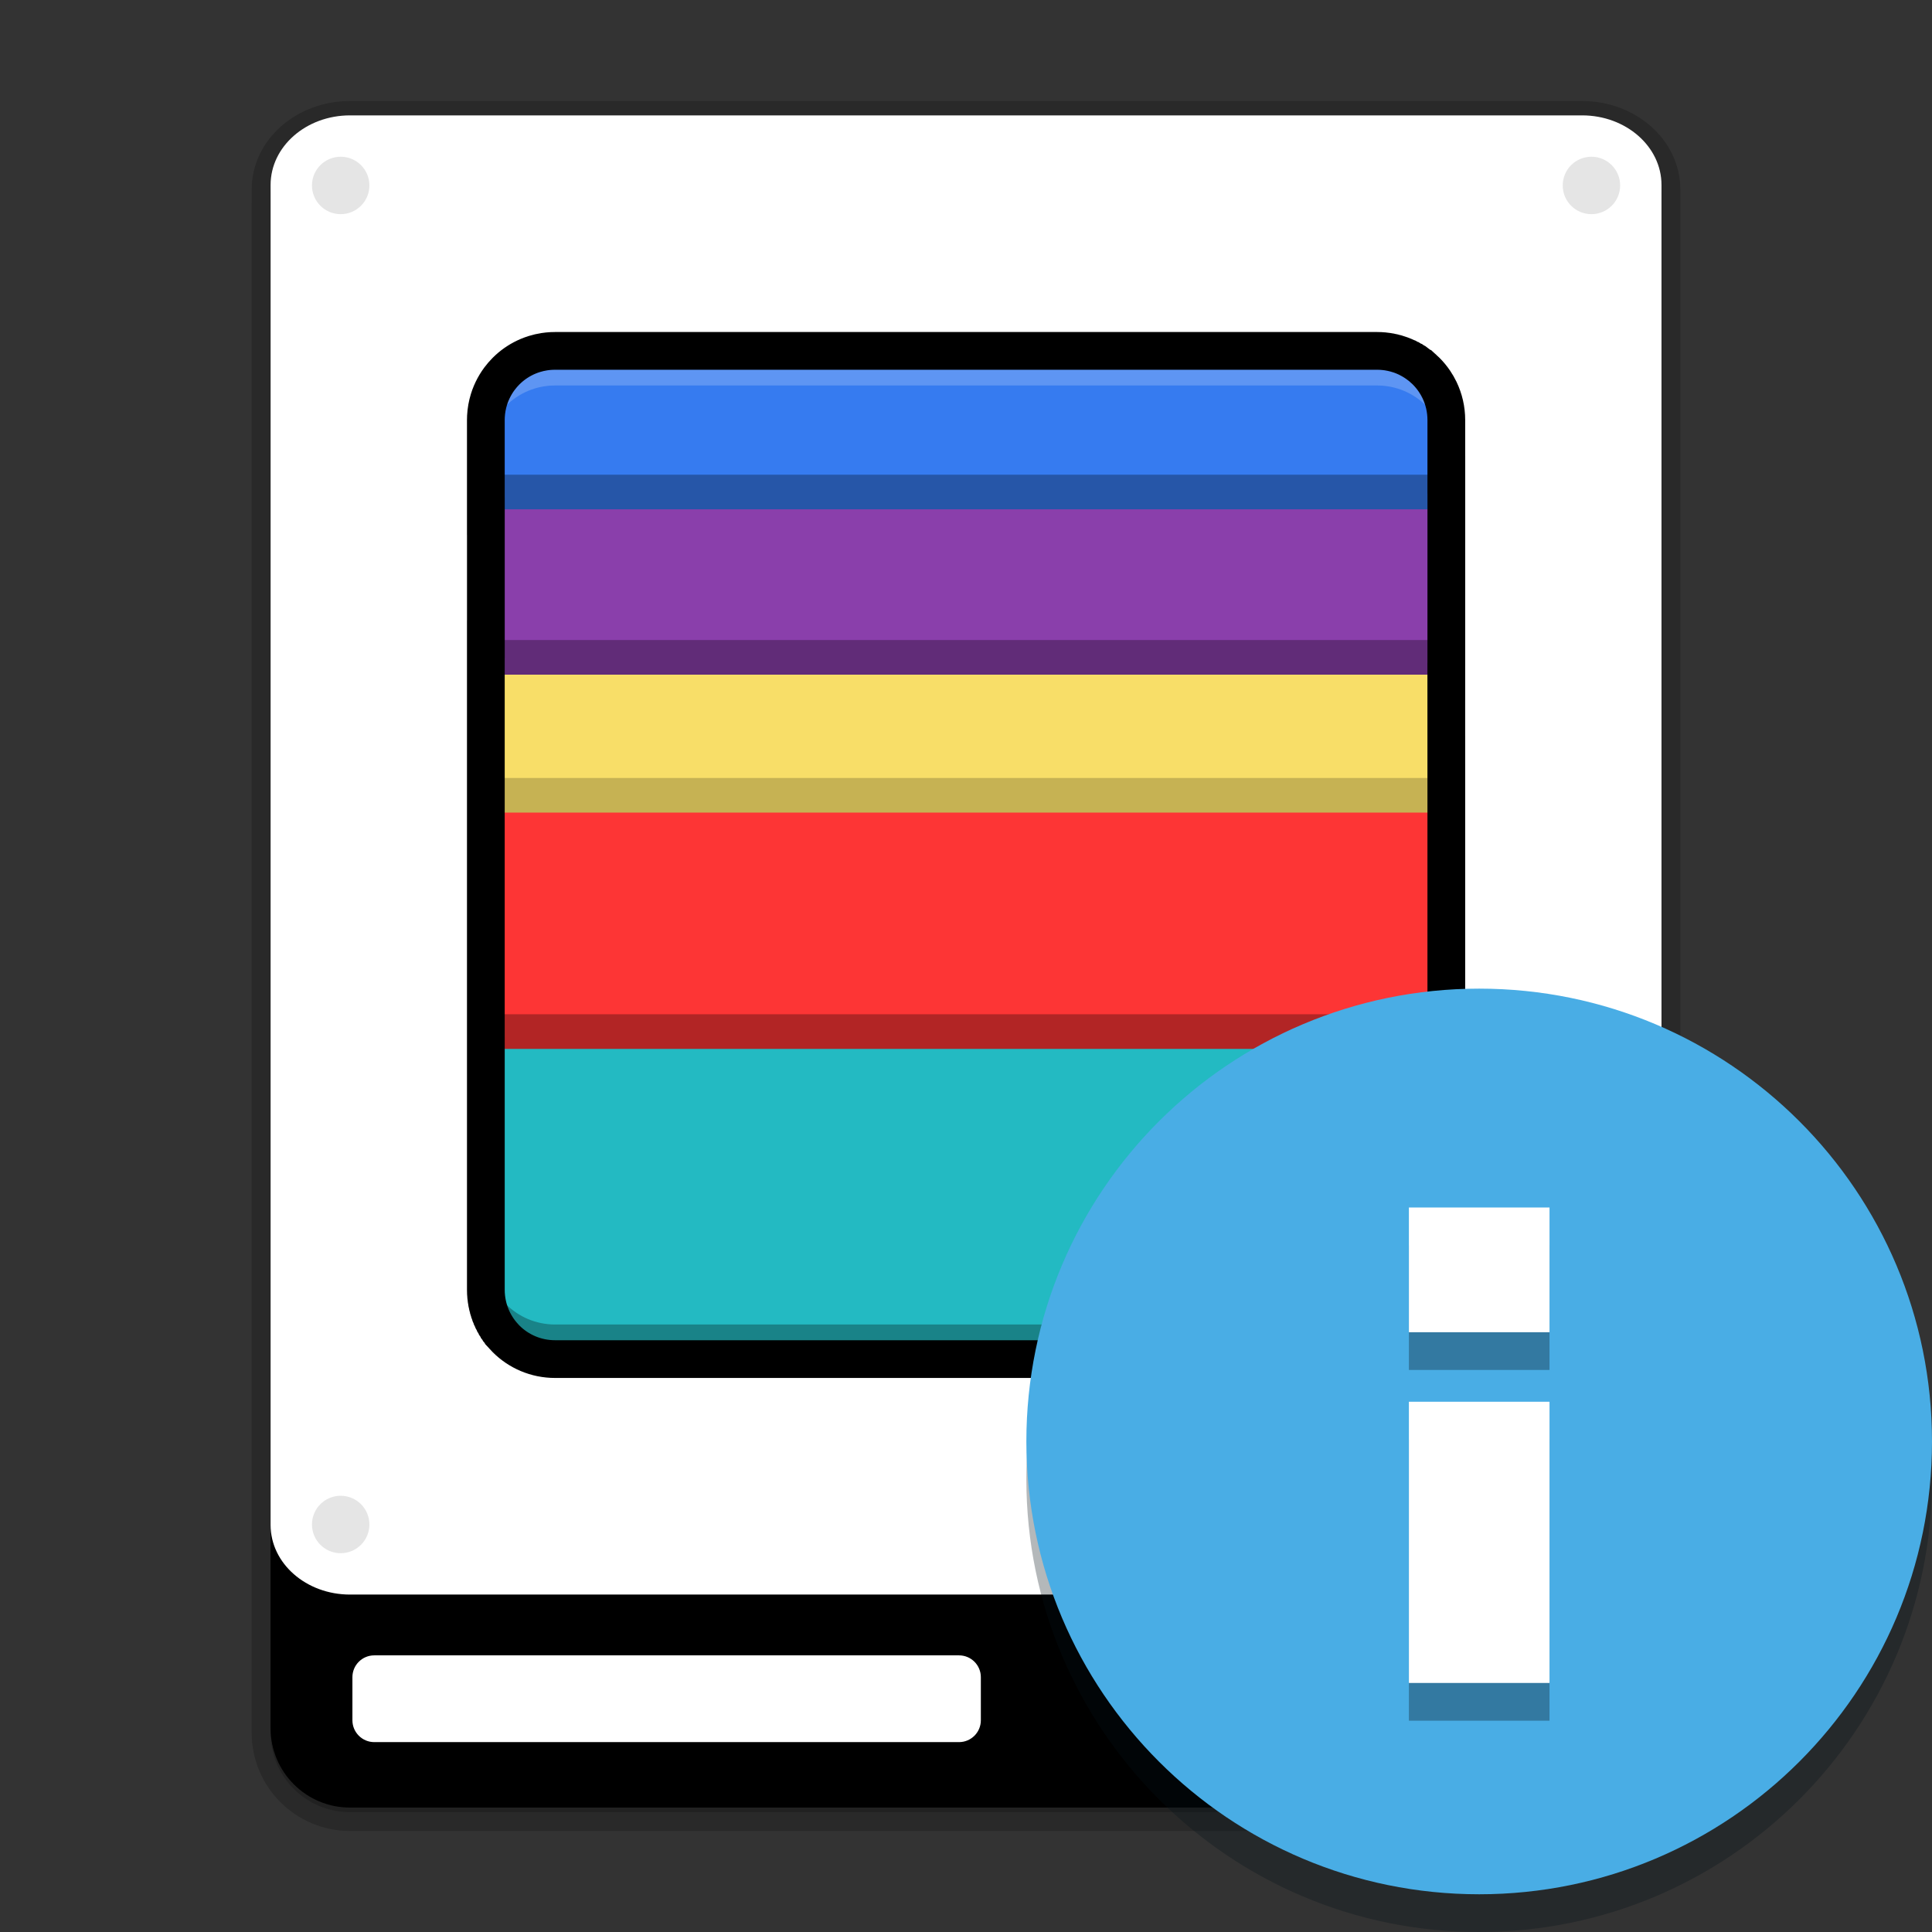 <svg width="512" height="512" version="1.1" viewBox="0 0 384 384" xmlns="http://www.w3.org/2000/svg" xmlns:xlink="http://www.w3.org/1999/xlink"><rect x="0" y="0" width="384" height="384" fill="#333333" stroke="none"/><defs><filter id="a" x="0%" y="0%" width="100%" height="100%"><feColorMatrix in="SourceGraphic" values="0 0 0 0 1 0 0 0 0 1 0 0 0 0 1 0 0 0 1 0"/></filter><mask id="m"><g filter="url(#a)"><rect width="384" height="384" fill-opacity=".102"/></g></mask><clipPath id="f"><rect width="384" height="384"/></clipPath><g id="b" clip-path="url(#f)"><path transform="scale(.75)" d="m98.391 49.75c0 4.479-3.63 8.109-8.109 8.109s-8.109-3.63-8.109-8.109 3.63-8.109 8.109-8.109 8.109 3.63 8.109 8.109zm0 0" stroke="#fff" stroke-linecap="round" stroke-linejoin="round" stroke-width=".997"/></g><mask id="l"><g filter="url(#a)"><rect width="384" height="384" fill-opacity=".102"/></g></mask><clipPath id="g"><rect width="384" height="384"/></clipPath><g id="e" clip-path="url(#g)"><path transform="scale(.75)" d="m429.85 49.75c0 4.479-3.63 8.109-8.109 8.109-4.474 0-8.104-3.63-8.104-8.109s3.63-8.109 8.104-8.109c4.479 0 8.109 3.63 8.109 8.109zm0 0" stroke="#fff" stroke-linecap="round" stroke-linejoin="round" stroke-width=".997"/></g><mask id="k"><g filter="url(#a)"><rect width="384" height="384" fill-opacity=".102"/></g></mask><clipPath id="h"><rect width="384" height="384"/></clipPath><g id="d" clip-path="url(#h)"><path transform="scale(.75)" d="m98.391 404.61c0 4.479-3.63 8.109-8.109 8.109s-8.109-3.63-8.109-8.109 3.63-8.109 8.109-8.109 8.109 3.63 8.109 8.109zm0 0" stroke="#fff" stroke-linecap="round" stroke-linejoin="round" stroke-width=".997"/></g><mask id="j"><g filter="url(#a)"><rect width="384" height="384" fill-opacity=".102"/></g></mask><clipPath id="i"><rect width="384" height="384"/></clipPath><g id="c" clip-path="url(#i)"><path transform="scale(.75)" d="m429.85 404.61c0 4.479-3.63 8.109-8.109 8.109-4.474 0-8.104-3.63-8.104-8.109s3.63-8.109 8.104-8.109c4.479 0 8.109 3.63 8.109 8.109zm0 0" stroke="#fff" stroke-linecap="round" stroke-linejoin="round" stroke-width=".997"/></g><clipPath><rect width="384" height="384"/></clipPath><clipPath><rect width="384" height="384"/></clipPath><clipPath><rect width="384" height="384"/></clipPath><clipPath><rect width="384" height="384"/></clipPath></defs><g transform="translate(.002 -.454)"><path d="m69.555 24.285c-8.715 0-15.781 6.191-15.781 13.828v2.616c-0.001 0.077-0.006 0.154-0.006 0.231v303.88c0 8.715 7.066 15.782 15.781 15.782h244.89c8.715 0 15.781-7.067 15.781-15.782v-40.131c2e-3 -0.085 7e-3 -0.169 7e-3 -0.255v-266.34c0-7.637-7.066-13.828-15.781-13.828z" opacity=".2" stroke="#000" stroke-width="7.5"/><path d="m69.555 24.285h244.89c8.715 0 15.781 7.066 15.781 15.777v303.88c0 8.715-7.066 15.781-15.781 15.781h-244.89c-8.715 0-15.781-7.066-15.781-15.781v-303.88c0-8.711 7.066-15.777 15.781-15.777z"/><g fill="#fff"><path d="m74.383 329.47h116.23c2.394 0 4.336 1.941 4.336 4.336v8.566c0 2.394-1.941 4.34-4.336 4.34h-116.23c-2.398 0-4.34-1.945-4.34-4.34v-8.566c0-2.394 1.941-4.336 4.34-4.336z"/><path d="m69.562 23.387h244.89c8.715 0 15.781 6.191 15.781 13.828v266.34c0 7.641-7.066 13.832-15.781 13.832h-244.89c-8.715 0-15.781-6.191-15.781-13.832v-266.34c0-7.637 7.066-13.828 15.781-13.828z"/><path d="m275.97 338.06c0 4.269-3.461 7.731-7.731 7.731-4.273 0-7.734-3.461-7.734-7.731s3.461-7.731 7.734-7.731c4.269 0 7.731 3.461 7.731 7.731z"/><path d="m299.85 338.06c0 4.269-3.465 7.731-7.734 7.731s-7.731-3.461-7.731-7.731 3.461-7.731 7.731-7.731 7.734 3.461 7.734 7.731z"/></g><use width="100%" height="100%" mask="url(#m)" xlink:href="#b"/><use width="100%" height="100%" mask="url(#l)" xlink:href="#e"/><use width="100%" height="100%" mask="url(#k)" xlink:href="#d"/><use width="100%" height="100%" mask="url(#j)" xlink:href="#c"/></g><path d="m287.46 102.6h-190.9v-19.105c0-7.62 6.135-13.755 13.755-13.755h163.39c7.62 0 13.755 6.135 13.755 13.755z" fill="#367bf0" stroke-width=".816"/><path d="m287.46 128.59h-189.38c-0.518 0-1.008-0.097-1.511-0.152v-34.09h190.9z" opacity=".3" stroke-width=".816"/><path d="m287.46 135.47h-189.38c-0.518 0-1.008-0.097-1.511-0.152v-34.09h190.9z" fill="#8a3fab" stroke-width=".816"/><path d="m287.46 156.01h-190.9v-28.949c0.503 0.055 0.993 0.152 1.511 0.152h189.38z" opacity=".3" stroke-width=".816"/><path d="m287.46 162.89h-190.9v-28.949c0.503 0.055 0.993 0.152 1.511 0.152h189.38z" fill="#f8de68" stroke-width=".816"/><path d="m287.46 202.96h-190.9v-48.329h190.9z" opacity=".2" stroke-width=".816"/><path d="m287.46 209.84h-190.9v-48.329h190.9z" fill="#fd3535" stroke-width=".816"/><path d="m110.32 263.25c-7.62 0-13.755-6.135-13.755-13.755v-47.904h190.9v47.904c0 7.62-6.135 13.755-13.755 13.755z" opacity=".3" stroke-width=".816"/><path d="m110.32 270.13c-7.62 0-13.755-6.135-13.755-13.755v-47.904h190.9v47.904c0 7.62-6.135 13.755-13.755 13.755z" fill="#23bac2" stroke-width=".816"/><path d="m96.563 249.5v6.878c0 7.62 6.135 13.755 13.755 13.755h163.39c7.62 0 13.755-6.135 13.755-13.755v-6.878c0 7.62-6.135 13.755-13.755 13.755h-163.39c-7.62 0-13.755-6.135-13.755-13.755z" opacity=".3" stroke-width=".816"/><path d="m110.32 69.74c-7.62 0-13.755 6.135-13.755 13.755v6.878c0-7.62 6.135-13.755 13.755-13.755h163.39c7.62 0 13.755 6.135 13.755 13.755v-6.878c0-7.62-6.135-13.755-13.755-13.755z" fill="#fff" opacity=".2" stroke-width=".816"/><path d="m110.32 69.741c-0.476 0-0.947 0.024-1.41 0.071-0.231 0.023-0.462 0.053-0.69 0.087-0.684 0.104-1.352 0.259-1.999 0.459-0.431 0.133-0.853 0.288-1.264 0.461-1.441 0.607-2.756 1.452-3.895 2.487-0.162 0.148-0.322 0.3-0.477 0.455-0.466 0.466-0.899 0.966-1.294 1.495-0.264 0.353-0.51 0.719-0.74 1.097-0.229 0.378-0.441 0.768-0.633 1.169-0.096 0.201-0.188 0.405-0.275 0.611-0.174 0.412-0.328 0.833-0.461 1.264-0.334 1.078-0.539 2.214-0.599 3.389-0.012 0.235-0.018 0.472-0.018 0.71v19.106h6e-3v24.465c-2e-3 -2.2e-4 -4e-3 -9.7e-4 -6e-3 -1e-3v82.776h0.001v46.533c2.4e-5 0.238 0.005 0.474 0.017 0.709v1e-3c0.012 0.235 0.03 0.468 0.054 0.699v1e-3c0.023 0.231 0.053 0.462 0.087 0.69v1e-3c0.035 0.228 0.075 0.454 0.121 0.678v1e-3c0.046 0.224 0.097 0.445 0.153 0.664v1e-3c0.056 0.22 0.117 0.437 0.184 0.652v1e-3c0.067 0.215 0.14 0.429 0.216 0.639v1e-3c0.077 0.211 0.158 0.418 0.245 0.624v1e-3c0.087 0.206 0.179 0.408 0.275 0.608v1e-3c0.096 0.2 0.198 0.398 0.304 0.593v1e-3c0.105 0.195 0.215 0.386 0.33 0.575v1e-3c0.114 0.189 0.234 0.374 0.357 0.557v1e-3c0.123 0.183 0.251 0.362 0.382 0.538v1e-3c0.132 0.176 0.269 0.348 0.409 0.517v1e-3c0.14 0.169 0.284 0.335 0.431 0.497v1e-3c0.148 0.162 0.299 0.322 0.454 0.477 2.486 2.487 5.925 4.021 9.736 4.021h163.39c7.62 0 13.756-6.136 13.756-13.756v-6.877c0 0.016-1e-3 0.032-1e-3 0.048v-47.953h-1e-3v-46.957l-4e-3 -19.162h4e-3l6e-3 -34.242h-1e-3l1e-3 -6.886h-6e-3l1e-3 -4.034c1e-4 0.022 1e-3 0.043 1e-3 0.065v-6.879c0-2.143-0.486-4.169-1.353-5.974-0.289-0.602-0.621-1.178-0.991-1.727-0.494-0.732-1.056-1.412-1.678-2.034-0.155-0.155-0.313-0.308-0.476-0.455-2.3e-4 -2.03e-4 -9.7e-4 2.02e-4 -1e-3 0-0.325-0.295-0.664-0.575-1.017-0.839-2.6e-4 -1.94e-4 -9.4e-4 1.94e-4 -1e-3 0-0.176-0.132-0.355-0.26-0.538-0.384-2.8e-4 -1.88e-4 -9.2e-4 1.88e-4 -1e-3 0-0.183-0.123-0.368-0.242-0.557-0.356-3e-4 -1.78e-4 -9e-4 1.8e-4 -1e-3 0-0.189-0.114-0.38-0.226-0.575-0.331-3.1e-4 -1.69e-4 -8.8e-4 1.69e-4 -1e-3 0-0.779-0.422-1.604-0.771-2.466-1.038-3.7e-4 -1.12e-4 -8.3e-4 1.14e-4 -1e-3 0-0.215-0.067-0.433-0.129-0.652-0.185-3.7e-4 -9.6e-5 -8.2e-4 9.6e-5 -1e-3 0-0.22-0.056-0.442-0.107-0.666-0.153-3.8e-4 -7.8e-5 -8.1e-4 7.7e-5 -1e-3 0-0.448-0.091-0.904-0.161-1.367-0.208-3.9e-4 -4e-5 -8e-4 4e-5 -1e-3 0-0.464-0.047-0.934-0.071-1.41-0.071z" fill="none" stroke="#000" stroke-width="7.5"/><g transform="translate(-197.57 117.34)"><path d="m581.57 176.66c0 49.707-40.294 90.001-90.001 90.001s-90.001-40.294-90.001-90.001 40.293-90.001 90.001-90.001c49.707 0 90.001 40.293 90.001 90.001z" fill="#04121a" fill-rule="evenodd" opacity=".3" stroke-width=".938"/><path d="m581.57 169.16c0 49.707-40.294 90.001-90.001 90.001s-90.001-40.294-90.001-90.001 40.293-90.001 90.001-90.001c49.707 0 90.001 40.294 90.001 90.001z" fill="#49ade5" fill-rule="evenodd" stroke-width=".938"/><path d="m477.6 130.16v24.789h27.948v-24.789zm0 38.607v55.895h27.948v-55.895z" opacity=".3" stroke-width=".776"/><path d="m477.6 122.66v24.789h27.948v-24.789zm0 38.607v55.895h27.948v-55.895z" fill="#fff" stroke-width=".776"/></g></svg>
